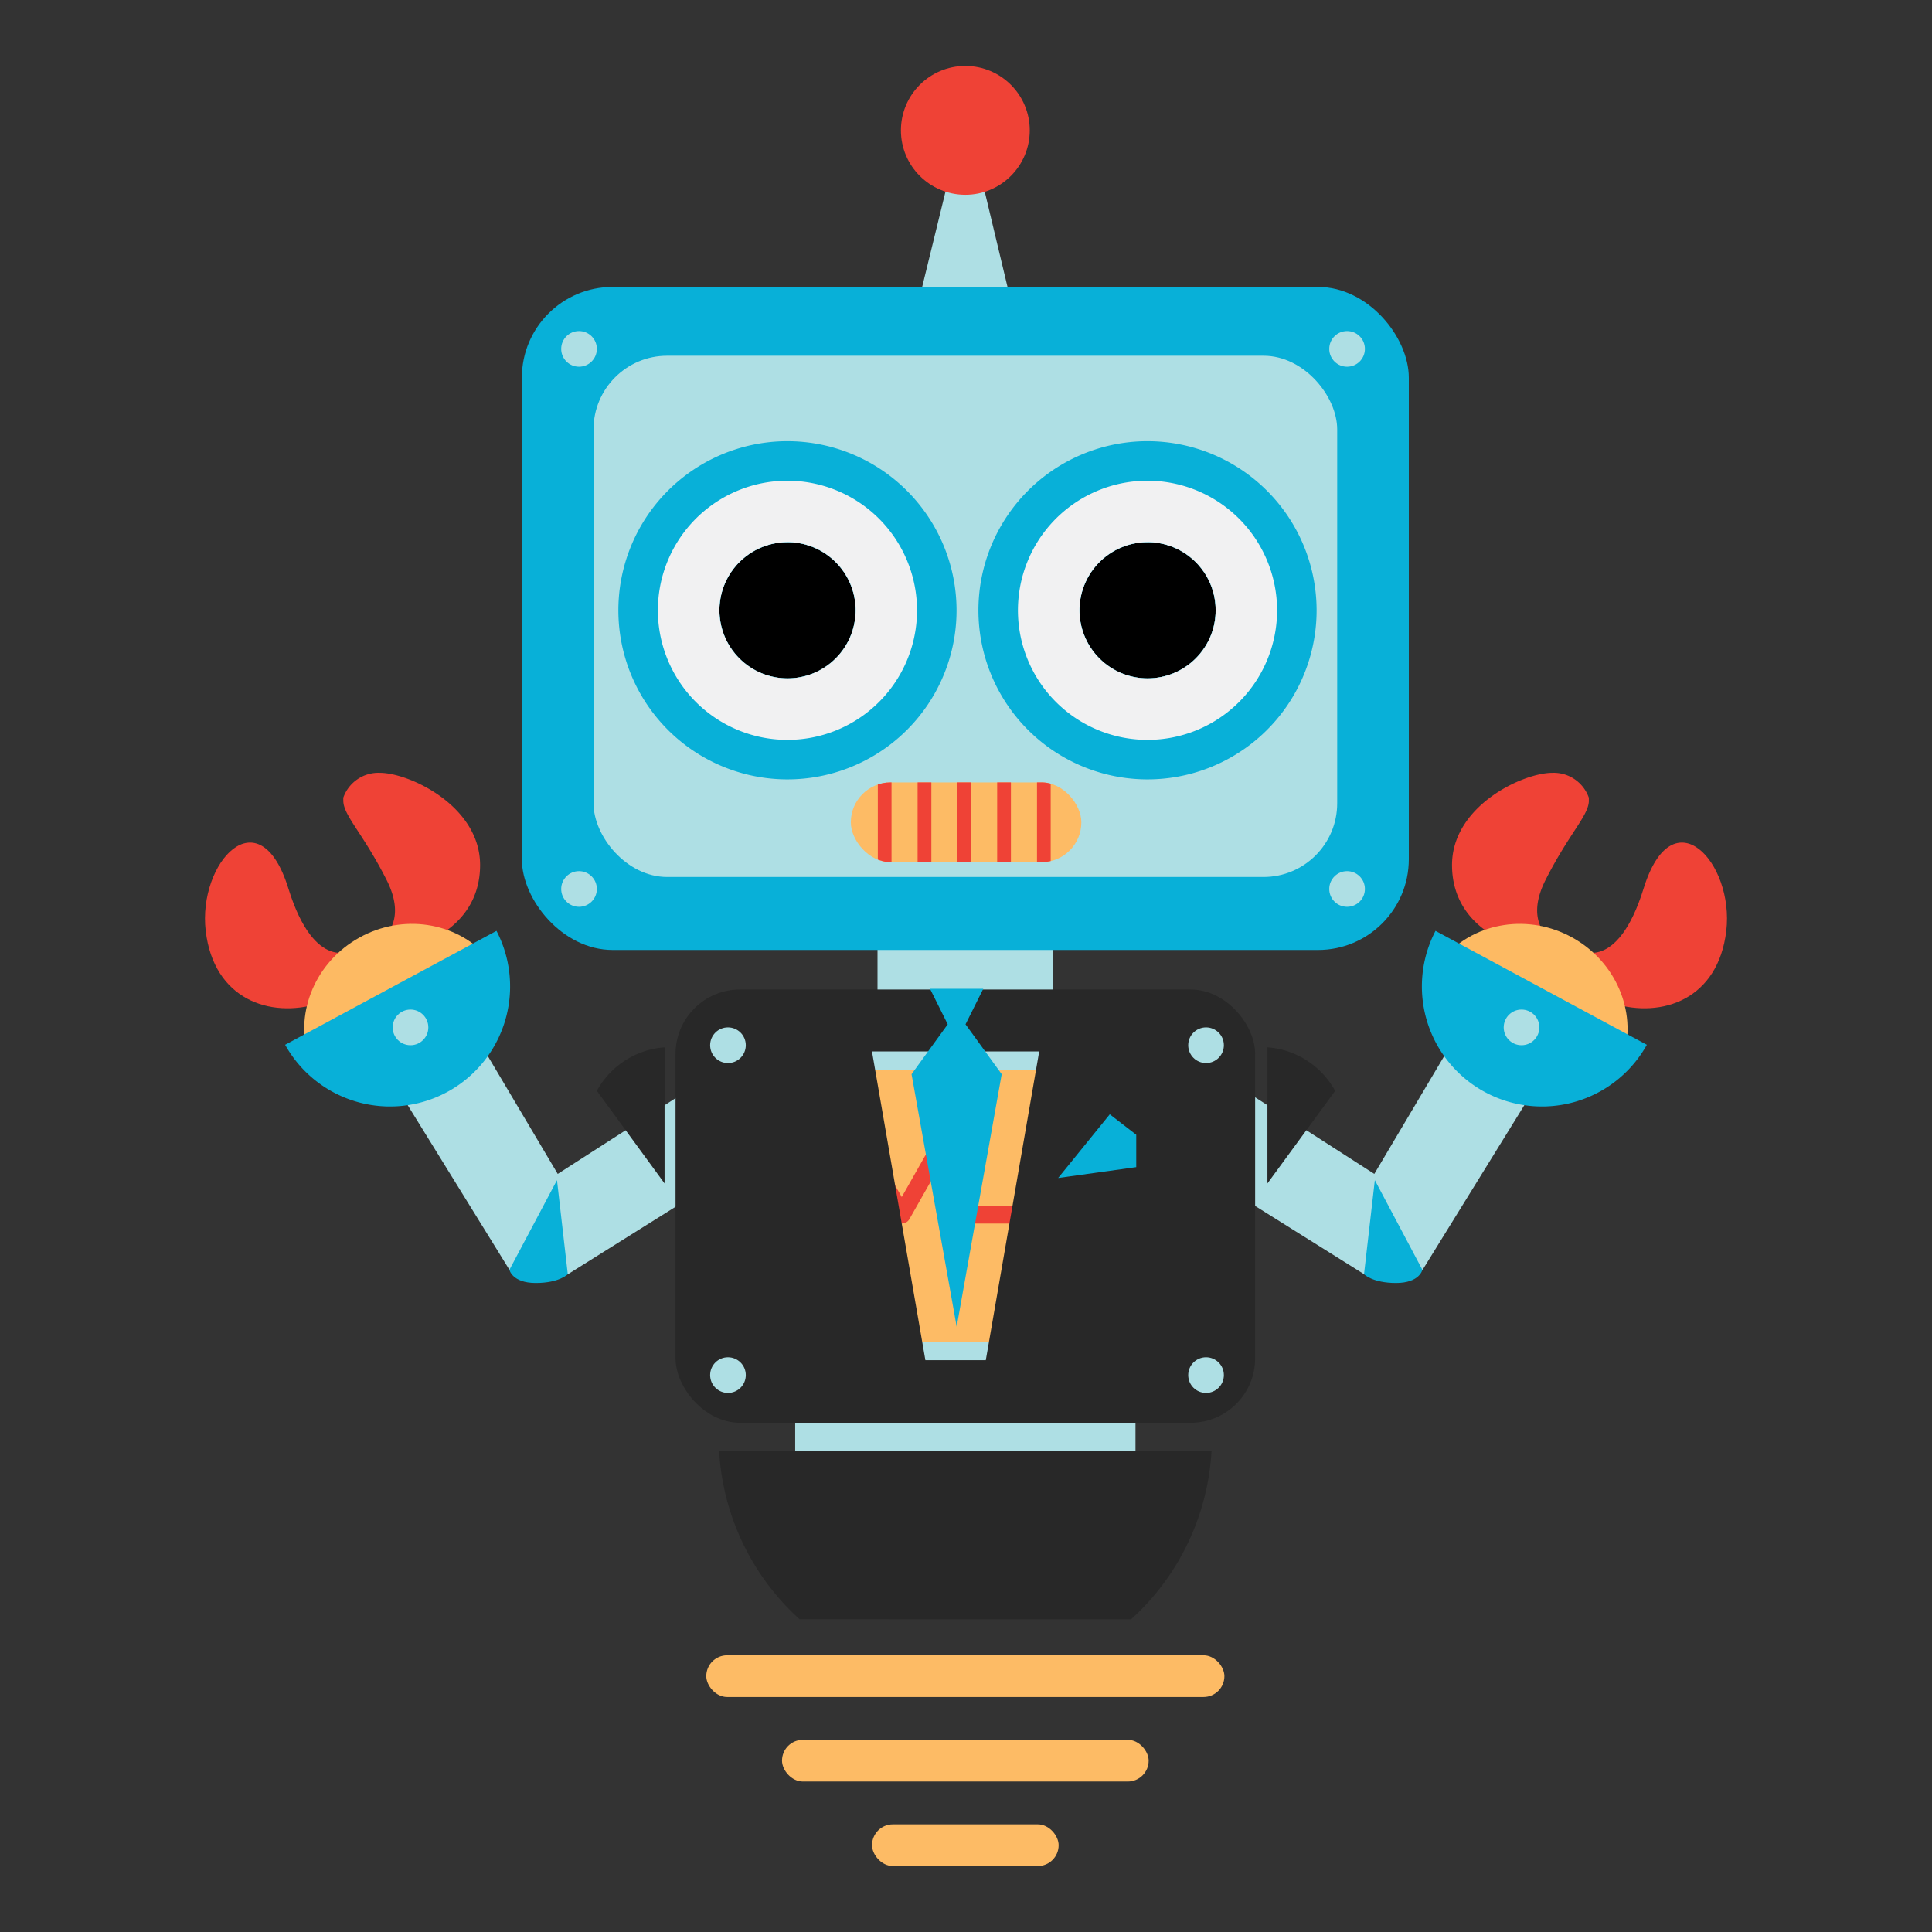 <?xml version="1.0" encoding="UTF-8" standalone="no"?>
<svg
   width="440"
   height="440"
   viewBox="0 0 440 440"
   version="1.1"
   id="svg121"
   xmlns="http://www.w3.org/2000/svg"
   xmlns:svg="http://www.w3.org/2000/svg"
   xmlns:rdf="http://www.w3.org/1999/02/22-rdf-syntax-ns#"
   xmlns:cc="http://creativecommons.org/ns#"
   xmlns:dc="http://purl.org/dc/elements/1.1/">
  <rect x="0" y="0" width="440" height="440" fill="#333333" stroke="none"/>
  <defs
     id="defs5">
    <clipPath
       id="a"
       transform="translate(-0.84 -0.67)">
      <rect
         x="147.92"
         y="163.83"
         width="52.5"
         height="18.17"
         rx="9.08"
         ry="9.08"
         style="fill:none"
         id="rect2" />
    </clipPath>
  </defs>
  <title
     id="title7">robot</title>
  <g
     id="g12"
     transform="matrix(0.208,0,0,0.208,-69.891,262.602)" />
  <g
     id="g14"
     transform="matrix(0.208,0,0,0.208,-69.891,262.602)" />
  <g
     id="g16"
     transform="matrix(0.208,0,0,0.208,-69.891,262.602)" />
  <g
     id="g18"
     transform="matrix(0.208,0,0,0.208,-69.891,262.602)" />
  <g
     id="g20"
     transform="matrix(0.208,0,0,0.208,-69.891,262.602)" />
  <g
     id="g22"
     transform="matrix(0.208,0,0,0.208,-69.891,262.602)" />
  <g
     id="g24"
     transform="matrix(0.208,0,0,0.208,-69.891,262.602)" />
  <g
     id="g26"
     transform="matrix(0.208,0,0,0.208,-69.891,262.602)" />
  <g
     id="g28"
     transform="matrix(0.208,0,0,0.208,-69.891,262.602)" />
  <g
     id="g30"
     transform="matrix(0.208,0,0,0.208,-69.891,262.602)" />
  <g
     id="g32"
     transform="matrix(0.208,0,0,0.208,-69.891,262.602)" />
  <g
     id="g34"
     transform="matrix(0.208,0,0,0.208,-69.891,262.602)" />
  <g
     id="g36"
     transform="matrix(0.208,0,0,0.208,-69.891,262.602)" />
  <g
     id="g38"
     transform="matrix(0.208,0,0,0.208,-69.891,262.602)" />
  <g
     id="g40"
     transform="matrix(0.208,0,0,0.208,-69.891,262.602)" />
  <g
     id="g960"
     transform="translate(46.689,15.02)">
    <rect
       x="153.16"
       y="196.4"
       width="40"
       height="19.482"
       style="fill:#aedfe4;stroke-width:1.087"
       id="rect11" />
    <rect
       x="134.41"
       y="303.67"
       width="77.5"
       height="16.5"
       style="fill:#aedfe4"
       id="rect13" />
    <path
       d="M 136.25,354.42 A 56,56 0 0 1 117.92,316 h 112.16 a 56,56 0 0 1 -18.33,38.43 z"
       transform="translate(-0.84,-0.67)"
       style="fill:#282828;fill-opacity:1"
       id="path81" />
    <polygon
       points="234.97,257 238.3,234.33 266.3,252.33 286.47,218.33 301.3,235.33 277.3,274.17 263.97,275.17 "
       style="fill:#aedfe4"
       id="polygon9" />
    <polygon
       points="173.16,10.15 183.35,52.77 162.73,52.77 "
       style="fill:#aedfe4"
       id="polygon15" />
    <polygon
       points="111.66,257 108.33,234.33 80.33,252.33 60.16,218.33 45.33,235.33 69.33,274.17 82.66,275.17 "
       style="fill:#aedfe4"
       id="polygon17" />
    <rect
       x="107.16"
       y="210.33"
       width="132"
       height="98.67"
       rx="14.67"
       ry="14.67"
       style="fill:#282828;fill-opacity:1"
       id="rect25" />
    <path
       d="m 34.5,202 c 0,0 -8.67,5.33 -14.67,-14 -6.62,-21.35 -20.66,-5.86 -18.83,9.65 1.83,15.51 14.5,20 25.83,16.52 C 38.16,210.69 34.5,202 34.5,202 Z"
       transform="translate(-0.84,-0.67)"
       style="fill:#ef4236"
       id="path19" />
    <path
       d="m 32.33,167.33 a 8.47,8.47 0 0 1 8.33,-5.67 c 6.67,0 22.83,7.5 22.83,21 0,13.5 -12.49,17.51 -12.49,17.51 H 40.17 c 0,0 7.33,-3.67 2,-14.17 -5.33,-10.5 -9.67,-14.5 -9.83,-17.83"
       transform="translate(-0.84,-0.67)"
       style="fill:#ef4236"
       id="path21" />
    <path
       d="m 24.25,225.95 c -2.83,-10 1.8,-21.24 11.73,-26.76 9.93,-5.52 22,-3.52 29,4.21 z"
       transform="translate(-0.84,-0.67)"
       style="fill:#fdba63"
       id="path23" />
    <g
       id="g31"
       transform="translate(0.111,-0.15)">
      <rect
         x="125.16"
         y="226.58"
         width="96"
         height="66.17"
         rx="10.17"
         ry="10.17"
         style="fill:#fdbb65"
         id="rect27" />
      <path
         d="m 211.83,229.25 a 8.18,8.18 0 0 1 8.17,8.17 v 45.83 a 8.18,8.18 0 0 1 -8.17,8.17 H 136.17 A 8.18,8.18 0 0 1 128,283.25 v -45.83 a 8.18,8.18 0 0 1 8.17,-8.17 h 75.67 m 0,-4 H 136.17 A 12.17,12.17 0 0 0 124,237.42 v 45.83 a 12.17,12.17 0 0 0 12.17,12.17 h 75.67 A 12.17,12.17 0 0 0 224,283.25 v -45.83 a 12.17,12.17 0 0 0 -12.17,-12.17 z"
         transform="translate(-0.84,-0.67)"
         style="fill:#aedfe4"
         id="path29" />
    </g>
    <rect
       x="72.16"
       y="50.33"
       width="202"
       height="151"
       rx="20.67"
       ry="20.67"
       style="fill:#08b0d8"
       id="rect33" />
    <rect
       x="88.48"
       y="66"
       width="169.37"
       height="118.71"
       rx="16.78"
       ry="16.78"
       style="fill:#aedfe4"
       id="rect35" />
    <path
       d="M 67.22,197.65 A 27.34,27.34 0 0 1 19.09,223.59 Z"
       transform="translate(-0.84,-0.67)"
       style="fill:#08b0d8"
       id="path37" />
    <path
       d="m 81,254.42 2.46,21.42 c 0,0 -1.92,2 -7.29,2 -5.37,0 -6,-3 -6,-3 z"
       transform="translate(-0.84,-0.67)"
       style="fill:#08b0d8;fill-opacity:1"
       id="path39" />
    <circle
       cx="46.8"
       cy="218.96"
       r="4.06"
       style="fill:#aedfe4"
       id="circle41" />
    <circle
       cx="85.18"
       cy="187.44"
       r="4.06"
       style="fill:#aedfe4"
       id="circle43" />
    <circle
       cx="260.1"
       cy="187.44"
       r="4.06"
       style="fill:#aedfe4"
       id="circle45" />
    <circle
       cx="85.18"
       cy="64.44"
       r="4.06"
       style="fill:#aedfe4"
       id="circle47" />
    <circle
       cx="260.1"
       cy="64.44"
       r="4.06"
       style="fill:#aedfe4"
       id="circle49" />
    <path
       d="m 105.5,224.17 v 31 L 90.08,234.08 a 19.14,19.14 0 0 1 15.42,-9.91 z"
       transform="translate(-0.84,-0.67)"
       style="fill:#282828;fill-opacity:1"
       id="path59" />
    <path
       d="m 313.8,202 c 0,0 8.67,5.33 14.67,-14 6.62,-21.35 20.67,-5.86 18.83,9.65 -1.84,15.51 -14.5,20 -25.83,16.52 C 310.14,210.69 313.8,202 313.8,202 Z"
       transform="translate(-0.84,-0.67)"
       style="fill:#ef4236"
       id="path61" />
    <path
       d="m 316,167.33 a 8.47,8.47 0 0 0 -8.33,-5.67 c -6.67,0 -22.83,7.5 -22.83,21 0,13.5 12.5,17.5 12.5,17.5 h 10.83 c 0,0 -7.33,-3.67 -2,-14.17 5.33,-10.5 9.67,-14.5 9.83,-17.83"
       transform="translate(-0.84,-0.67)"
       style="fill:#ef4236"
       id="path63" />
    <path
       d="m 324,225.95 c 2.83,-10 -1.8,-21.24 -11.73,-26.76 -9.93,-5.52 -22,-3.52 -29,4.21 z"
       transform="translate(-0.84,-0.67)"
       style="fill:#fdba63"
       id="path65" />
    <path
       d="m 281.08,197.65 a 27.34,27.34 0 0 0 48.13,25.94 z"
       transform="translate(-0.84,-0.67)"
       style="fill:#08b0d8"
       id="path67" />
    <path
       d="m 267.26,254.42 -2.46,21.42 c 0,0 1.92,2 7.29,2 5.37,0 6,-3 6,-3 z"
       transform="translate(-0.84,-0.67)"
       style="fill:#08b0d8;fill-opacity:1"
       id="path69" />
    <circle
       cx="299.83"
       cy="218.96"
       r="4.06"
       style="fill:#aedfe4"
       id="circle71" />
    <path
       d="m 242.8,224.17 v 31 l 15.42,-21.08 a 19.14,19.14 0 0 0 -15.42,-9.92 z"
       transform="translate(-0.84,-0.67)"
       style="fill:#282828;fill-opacity:1"
       id="path73" />
    <rect
       x="114.16"
       y="361.96"
       width="118"
       height="9.5"
       rx="4.75"
       ry="4.75"
       style="fill:#fdbb65"
       id="rect75" />
    <rect
       x="131.41"
       y="381.21"
       width="83.5"
       height="9.5"
       rx="4.75"
       ry="4.75"
       style="fill:#fdbb65"
       id="rect77" />
    <rect
       x="151.91"
       y="400.46"
       width="42.5"
       height="9.5"
       rx="4.75"
       ry="4.75"
       style="fill:#fdbb65"
       id="rect79" />
    <g
       id="g89">
      <circle
         cx="132.65"
         cy="123.97"
         r="15.51"
         id="circle83" />
      <path
         d="M 133.49,109.12 A 15.51,15.51 0 1 1 118,124.64 15.51,15.51 0 0 1 133.51,109.13 m 0,-23 A 38.51,38.51 0 1 0 172,124.64 38.55,38.55 0 0 0 133.49,86.13 Z"
         transform="translate(-0.84,-0.67)"
         style="fill:#08b0d8"
         id="path85" />
      <path
         d="M 133.49,109.12 A 15.51,15.51 0 1 1 118,124.64 15.51,15.51 0 0 1 133.51,109.13 m 0,-14 A 29.51,29.51 0 1 0 163,124.64 29.54,29.54 0 0 0 133.49,95.13 Z"
         transform="translate(-0.84,-0.67)"
         style="fill:#f1f1f2"
         id="path87" />
    </g>
    <g
       id="g97">
      <circle
         cx="214.65"
         cy="123.97"
         r="15.51"
         id="circle91" />
      <path
         d="M 215.49,109.12 A 15.51,15.51 0 1 1 200,124.64 15.51,15.51 0 0 1 215.51,109.13 m 0,-23 A 38.51,38.51 0 1 0 254,124.64 38.55,38.55 0 0 0 215.49,86.13 Z"
         transform="translate(-0.84,-0.67)"
         style="fill:#08b0d8"
         id="path93" />
      <path
         d="M 215.49,109.12 A 15.51,15.51 0 1 1 200,124.64 15.51,15.51 0 0 1 215.51,109.13 m 0,-14 A 29.51,29.51 0 1 0 245,124.64 29.54,29.54 0 0 0 215.49,95.13 Z"
         transform="translate(-0.84,-0.67)"
         style="fill:#f1f1f2"
         id="path95" />
    </g>
    <rect
       x="147.08"
       y="163.17"
       width="52.5"
       height="18.17"
       rx="9.08"
       ry="9.08"
       style="fill:#fdbb65"
       id="rect99" />
    <g
       clip-path="url(#a)"
       id="g113">
      <g
         id="g111">
        <rect
           x="153.23"
           y="162.15"
           width="3.12"
           height="20.56"
           style="fill:#ef4236"
           id="rect101" />
        <rect
           x="162.29"
           y="162.15"
           width="3.13"
           height="20.56"
           style="fill:#ef4236"
           id="rect103" />
        <rect
           x="171.35"
           y="162.15"
           width="3.12"
           height="20.56"
           style="fill:#ef4236"
           id="rect105" />
        <rect
           x="180.41"
           y="162.15"
           width="3.13"
           height="20.56"
           style="fill:#ef4236"
           id="rect107" />
        <rect
           x="189.48"
           y="162.15"
           width="3.12"
           height="20.56"
           style="fill:#ef4236"
           id="rect109" />
      </g>
    </g>
    <circle
       cx="173.16"
       cy="14.67"
       r="14.67"
       style="fill:#ef4236"
       id="circle115" />
    <polyline
       points="126.33 261.63 136 261.63 147.98 242.96 158.69 261.63 165.84 249.01 173.25 261.63 186.5 261.63 193.57 275.6 205.31 250.41 211.08 261.63 219.5 261.63"
       style="fill:none;stroke:#ef4236;stroke-width:4px;stroke-linecap:round;stroke-linejoin:round"
       id="polyline117" />
    <path
       d="m 211.83,229.25 a 8.18,8.18 0 0 1 8.17,8.17 v 45.83 a 8.18,8.18 0 0 1 -8.17,8.17 H 136.17 A 8.18,8.18 0 0 1 128,283.25 v -45.83 a 8.18,8.18 0 0 1 8.17,-8.17 h 75.67 m 0,-4 H 136.17 A 12.17,12.17 0 0 0 124,237.42 v 45.83 a 12.17,12.17 0 0 0 12.17,12.17 h 75.67 A 12.17,12.17 0 0 0 224,283.25 v -45.83 a 12.17,12.17 0 0 0 -12.17,-12.17 z"
       style="fill:#aedfe4"
       id="path119"
       transform="translate(-0.84,-0.67)" />
    <polygon
       points="529.1,45.9 470.8,45.9 490.2,84.8 450.6,139.4 500,415.9 549.3,139.4 509.7,84.8 "
       id="polygon4"
       transform="matrix(0.208,0,0,0.208,67.188,200.621)"
       style="fill:#08b0d8;fill-opacity:1" />
    <path
       id="path6"
       style="fill:#282828;fill-opacity:1;stroke-width:0.213;stroke-miterlimit:4;stroke-dasharray:none"
       d="M 116.088,223.522 V 295.417 H 164.176 l -12.437,-71.895 z" />
    <path
       id="path6-3"
       style="fill:#282828;fill-opacity:1;stroke-width:0.213;stroke-miterlimit:4;stroke-dasharray:none"
       d="m 225.738,223.836 v 71.895 H 177.65 l 12.437,-71.895 z" />
    <circle
       cx="227.98"
       cy="223.02"
       r="4.06"
       style="fill:#aedfe4"
       id="circle55" />
    <circle
       cx="227.98"
       cy="298.15"
       r="4.06"
       style="fill:#aedfe4"
       id="circle57" />
    <circle
       cx="119.1"
       cy="223.02"
       r="4.06"
       style="fill:#aedfe4"
       id="circle51" />
    <circle
       cx="119.1"
       cy="298.15"
       r="4.06"
       style="fill:#aedfe4"
       id="circle53" />
    <path
       id="path6-6"
       d="m 206.058,238.754 -11.759,14.502 17.807,-2.473 h -0.023 v -7.374 z"
       style="fill:#08b0d8;fill-opacity:1;stroke-width:0.225" />
  </g>
</svg>
